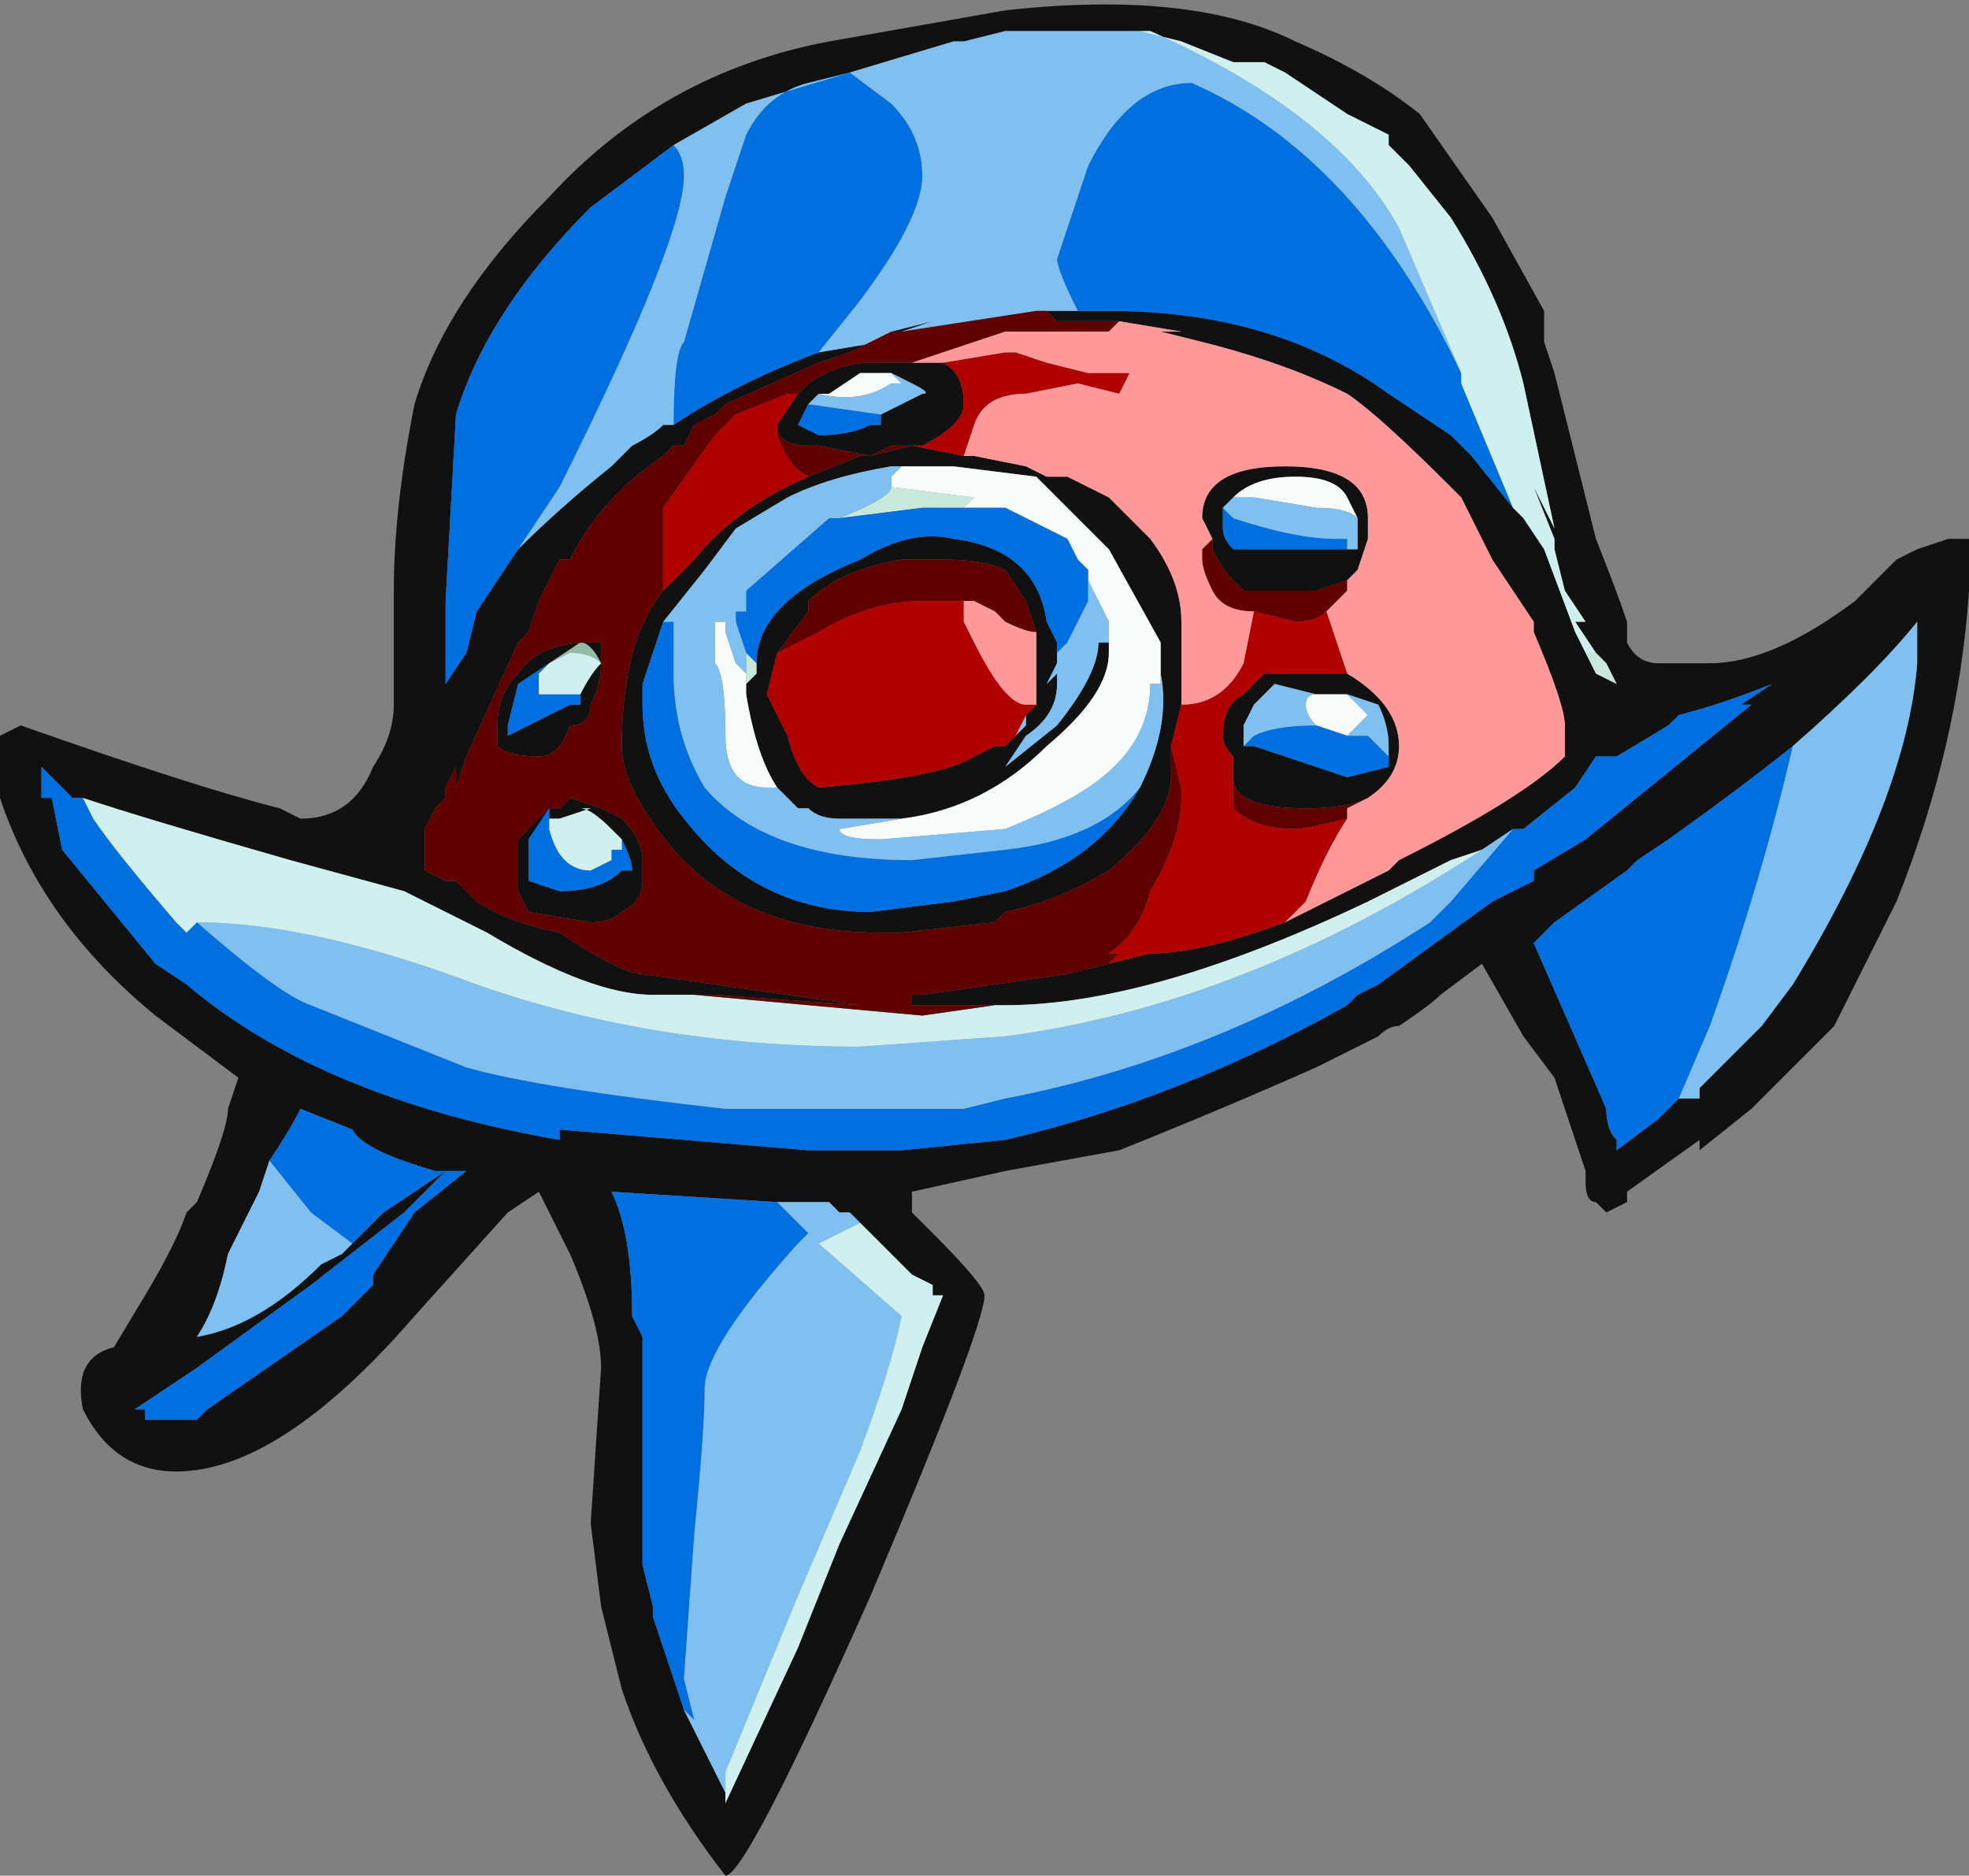 <?xml version="1.0" encoding="UTF-8" standalone="no"?>
<svg xmlns:ffdec="https://www.free-decompiler.com/flash" xmlns:xlink="http://www.w3.org/1999/xlink" ffdec:objectType="frame" height="63.35px" width="66.5px" xmlns="http://www.w3.org/2000/svg">
  <rect width="100%" height="100%" fill="#808080" stroke="none"/>
  <g transform="matrix(1.0, 0.0, 0.0, 1.0, 33.6, 32.2)">
    <use ffdec:characterId="2216" height="9.05" transform="matrix(7.0, 0.0, 0.0, 7.0, -33.6, -32.2)" width="9.5" xlink:href="#shape0"/>
  </g>
  <defs>
    <g id="shape0" transform="matrix(1.0, 0.0, 0.0, 1.0, 4.8, 4.6)">
      <path d="M0.75 -4.45 L0.05 -4.45 -0.15 -4.4 -0.2 -4.4 -1.2 -4.1 -1.55 -3.9 -1.95 -3.6 Q-2.45 -3.1 -2.6 -2.6 L-2.65 -1.7 -2.65 -1.3 -2.55 -1.45 -2.5 -1.65 -2.3 -1.95 Q-2.1 -2.15 -1.85 -2.35 L-1.75 -2.45 Q-1.65 -2.5 -1.6 -2.55 L-1.55 -2.55 Q-1.25 -2.75 -0.85 -2.9 L-0.55 -2.95 -0.5 -3.0 -0.3 -3.05 -0.45 -3.0 -0.5 -3.0 -0.7 -2.9 -0.85 -2.85 -1.3 -2.65 -1.35 -2.6 -1.45 -2.55 -1.5 -2.45 -1.55 -2.45 -1.6 -2.4 Q-1.9 -2.2 -2.05 -1.9 L-2.1 -1.9 -2.2 -1.7 -2.25 -1.55 -2.3 -1.5 -2.55 -0.95 -2.6 -0.8 -2.6 -0.9 -2.65 -0.8 -2.65 -0.75 -2.7 -0.7 -2.75 -0.6 -2.75 -0.4 -2.65 -0.35 -2.6 -0.35 -2.5 -0.25 Q-2.35 -0.15 -2.1 -0.1 -1.8 0.1 -1.7 0.1 L-0.65 0.25 -1.35 0.2 -1.45 0.2 -1.65 0.2 Q-1.95 0.2 -2.45 -0.1 L-2.85 -0.3 -3.4 -0.45 Q-4.1 -0.65 -4.4 -0.75 L-4.45 -0.75 -4.6 -0.9 -4.6 -0.85 -4.6 -0.8 -4.6 -0.75 -4.55 -0.75 -4.5 -0.5 -4.05 0.05 -3.9 0.15 Q-3.25 0.7 -2.1 0.9 L-2.1 0.85 -0.9 0.95 -0.45 0.95 0.05 0.9 Q0.9 0.7 1.7 0.25 L1.75 0.2 1.85 0.15 2.4 -0.25 2.6 -0.35 2.6 -0.4 2.85 -0.55 3.65 -1.2 3.6 -1.2 3.75 -1.3 Q3.5 -1.2 3.3 -1.15 L3.25 -1.1 3.0 -0.95 2.9 -0.95 2.8 -0.8 2.55 -0.6 2.5 -0.6 2.35 -0.5 2.2 -0.45 1.8 -0.25 Q0.75 0.25 0.05 0.25 L0.0 0.25 -0.4 0.25 -0.4 0.2 -0.35 0.2 0.35 0.1 0.55 0.05 0.75 0.0 Q1.0 0.0 1.4 -0.15 L1.9 -0.4 1.95 -0.45 Q2.55 -0.75 2.75 -0.95 L2.75 -1.1 Q2.75 -1.2 2.6 -1.55 L2.6 -1.6 2.4 -1.9 2.25 -2.2 2.2 -2.25 Q1.85 -2.6 1.7 -2.7 1.4 -2.85 1.0 -2.95 L0.8 -3.0 0.9 -3.0 0.6 -3.05 0.3 -3.05 0.25 -3.1 0.2 -3.1 0.4 -3.1 0.55 -3.1 Q1.35 -3.1 1.9 -2.7 L2.2 -2.5 2.3 -2.4 2.5 -2.15 2.55 -2.1 2.65 -1.95 2.8 -1.55 2.85 -1.45 2.9 -1.35 3.0 -1.3 2.95 -1.4 2.9 -1.45 2.8 -1.6 2.85 -1.6 2.75 -1.75 2.7 -1.95 2.7 -2.0 2.6 -2.25 2.7 -2.05 2.55 -2.75 Q2.45 -3.15 2.2 -3.55 L2.0 -3.8 1.9 -3.9 1.9 -3.95 1.7 -4.05 1.4 -4.25 1.3 -4.3 1.15 -4.3 0.9 -4.4 0.7 -4.45 0.75 -4.45 M1.45 -4.4 Q1.8 -4.25 2.05 -4.05 L2.4 -3.55 2.65 -3.1 2.65 -2.95 2.7 -2.8 2.9 -2.0 Q3.0 -1.75 3.05 -1.6 L3.05 -1.5 Q3.1 -1.4 3.2 -1.4 L3.45 -1.4 Q3.75 -1.4 4.15 -1.7 L4.35 -1.9 4.45 -1.95 4.6 -2.0 4.7 -2.0 Q4.7 -1.95 4.7 -1.75 4.65 -1.0 4.35 -0.25 L4.05 0.35 3.65 0.75 3.4 0.95 3.4 0.9 3.05 1.15 3.05 1.2 2.95 1.25 2.9 1.2 Q2.85 1.2 2.85 1.1 L2.85 1.05 2.7 0.6 2.55 0.4 2.35 0.05 2.15 0.2 Q2.1 0.25 1.95 0.35 1.9 0.35 1.85 0.4 L1.55 0.55 Q1.1 0.75 0.6 0.95 L0.05 1.05 -0.4 1.15 -0.4 1.25 -0.3 1.35 Q-0.05 1.6 -0.05 1.65 -0.05 1.8 -0.6 3.1 -1.2 4.45 -1.3 4.45 -1.65 4.0 -1.8 3.55 L-1.9 3.15 -1.95 2.75 -1.9 2.0 Q-1.9 1.8 -2.05 1.45 L-2.2 1.15 -2.35 1.25 -2.8 1.75 Q-3.45 2.5 -3.95 2.5 -4.25 2.5 -4.4 2.2 -4.45 1.95 -4.25 1.9 L-4.1 1.65 Q-3.95 1.4 -3.9 1.25 L-3.85 1.2 Q-3.7 0.85 -3.7 0.75 L-3.65 0.6 Q-3.85 0.45 -4.05 0.3 -4.6 -0.15 -4.8 -0.75 L-4.8 -1.05 -4.7 -1.1 Q-3.85 -0.8 -3.45 -0.7 L-3.35 -0.65 Q-3.1 -0.65 -3.0 -0.9 -2.9 -1.05 -2.9 -1.2 L-2.9 -1.75 Q-2.9 -2.15 -2.8 -2.65 -2.65 -3.15 -2.15 -3.65 -1.6 -4.25 -0.8 -4.4 L0.05 -4.55 Q0.95 -4.65 1.45 -4.4 M1.7 -1.95 L1.75 -1.95 1.75 -2.1 1.7 -2.2 Q1.65 -2.3 1.45 -2.3 1.25 -2.3 1.15 -2.2 L1.1 -2.15 1.1 -2.05 Q1.1 -2.0 1.15 -1.95 L1.7 -1.95 M1.05 -2.0 L1.0 -2.1 Q1.0 -2.35 1.4 -2.35 1.8 -2.35 1.8 -2.1 L1.8 -2.0 1.75 -1.85 1.7 -1.8 1.55 -1.75 1.2 -1.75 1.15 -1.8 Q1.1 -1.85 1.05 -1.95 L1.05 -2.0 M1.7 -1.35 Q1.95 -1.2 1.95 -1.0 1.95 -0.85 1.8 -0.75 1.7 -0.7 1.5 -0.7 1.15 -0.7 1.15 -0.85 L1.15 -0.95 Q1.1 -1.0 1.1 -1.05 1.1 -1.2 1.2 -1.25 L1.3 -1.35 1.7 -1.35 M-0.4 -2.85 L-0.25 -2.85 Q-0.15 -2.8 -0.15 -2.65 -0.15 -2.55 -0.35 -2.45 L-0.4 -2.45 -0.6 -2.4 -0.85 -2.45 -0.9 -2.45 Q-1.05 -2.45 -1.05 -2.55 L-0.95 -2.7 -0.9 -2.75 Q-0.75 -2.85 -0.6 -2.85 L-0.4 -2.85 M-0.15 -2.4 L-0.1 -2.4 0.15 -2.35 0.25 -2.3 0.35 -2.3 0.55 -2.2 0.75 -2.0 Q0.9 -1.8 0.9 -1.6 L0.9 -1.5 0.9 -1.2 0.85 -1.0 0.85 -0.85 Q0.85 -0.65 0.55 -0.4 0.3 -0.25 0.05 -0.2 L0.0 -0.15 -0.45 -0.1 -0.55 -0.1 Q-1.2 -0.1 -1.55 -0.5 -1.8 -0.8 -1.8 -1.0 -1.8 -1.5 -1.6 -1.75 L-1.45 -1.9 Q-1.25 -2.15 -0.9 -2.3 L-0.65 -2.4 -0.6 -2.4 -0.5 -2.45 -0.4 -2.45 -0.15 -2.4 M0.2 -1.55 L0.15 -1.7 0.05 -1.85 Q-0.05 -1.9 -0.25 -1.9 L-0.45 -1.9 Q-0.75 -1.85 -0.9 -1.7 L-0.9 -1.65 -1.05 -1.45 -1.1 -1.25 -1.0 -1.05 Q-0.95 -0.85 -0.85 -0.8 -0.25 -0.85 -0.1 -0.95 L0.0 -1.0 0.05 -1.0 0.1 -1.05 0.15 -1.1 0.15 -1.15 0.2 -1.2 0.2 -1.55 M0.8 -1.4 L0.8 -1.5 0.55 -1.95 0.2 -2.3 -0.2 -2.35 -0.4 -2.35 -0.5 -2.35 Q-0.8 -2.3 -1.0 -2.2 L-1.25 -2.05 -1.4 -1.85 -1.6 -1.6 -1.7 -1.3 -1.7 -1.2 Q-1.7 -0.9 -1.5 -0.65 -1.15 -0.2 -0.6 -0.2 L-0.2 -0.25 0.05 -0.3 Q0.5 -0.45 0.7 -0.8 0.85 -1.1 0.8 -1.35 L0.8 -1.4 M0.55 -1.5 L0.55 -1.45 Q0.55 -1.25 0.25 -1.0 -0.05 -0.7 -0.45 -0.65 L-0.75 -0.65 Q-0.85 -0.65 -0.9 -0.7 L-0.95 -0.7 -1.05 -0.8 Q-1.15 -0.95 -1.2 -1.25 L-1.2 -1.3 -1.15 -1.35 -1.15 -1.4 Q-1.15 -1.7 -0.65 -1.9 -0.4 -2.05 -0.2 -2.0 0.2 -1.95 0.25 -1.6 L0.3 -1.5 0.3 -1.4 0.25 -1.3 0.3 -1.35 0.3 -1.3 Q0.3 -1.15 0.15 -1.05 L0.05 -0.9 0.3 -1.1 Q0.5 -1.35 0.5 -1.5 L0.55 -1.5 M1.55 -1.25 L1.35 -1.3 1.25 -1.2 1.2 -1.1 1.2 -1.0 1.25 -1.0 1.7 -0.85 1.9 -0.9 1.9 -0.95 1.9 -1.0 Q1.9 -1.1 1.85 -1.2 L1.7 -1.25 1.55 -1.25 M3.85 -1.0 Q3.6 -0.8 3.25 -0.55 L3.1 -0.45 3.05 -0.4 2.7 -0.15 2.6 -0.05 2.95 0.75 Q2.95 0.85 3.0 0.9 L3.0 0.95 3.2 0.8 3.3 0.7 3.4 0.7 3.4 0.65 3.7 0.35 3.85 0.15 Q4.4 -0.75 4.45 -1.4 L4.45 -1.6 Q4.25 -1.35 3.85 -1.0 M3.75 -1.3 L3.75 -1.3 M-0.5 -2.8 L-0.65 -2.8 -0.8 -2.7 -0.85 -2.7 -0.9 -2.65 -0.95 -2.55 -0.85 -2.5 Q-0.7 -2.5 -0.6 -2.55 L-0.55 -2.55 -0.55 -2.6 -0.35 -2.7 Q-0.3 -2.7 -0.4 -2.75 L-0.5 -2.8 M-1.9 -1.5 L-1.9 -1.4 Q-1.9 -1.3 -1.95 -1.2 -1.95 -1.1 -2.05 -1.1 -2.1 -0.95 -2.2 -0.95 -2.35 -0.95 -2.4 -1.0 L-2.4 -1.1 Q-2.4 -1.25 -2.3 -1.35 -2.2 -1.5 -1.95 -1.5 L-1.9 -1.5 M-1.9 -1.4 Q-1.95 -1.5 -2.0 -1.5 L-2.15 -1.4 -2.3 -1.3 -2.35 -1.1 -2.35 -1.05 Q-2.15 -1.15 -2.05 -1.2 L-2.0 -1.2 -2.0 -1.25 Q-1.95 -1.35 -1.9 -1.4 M-2.3 -0.55 L-2.25 -0.6 -2.25 -0.65 Q-2.2 -0.7 -2.15 -0.7 L-2.1 -0.7 -2.05 -0.75 -1.9 -0.7 -1.8 -0.65 Q-1.7 -0.55 -1.7 -0.45 L-1.7 -0.35 Q-1.7 -0.25 -1.8 -0.2 -1.85 -0.15 -1.95 -0.15 L-2.25 -0.2 -2.3 -0.3 -2.3 -0.55 M-2.15 -0.65 L-2.15 -0.7 -2.25 -0.55 -2.25 -0.35 -2.1 -0.3 Q-1.9 -0.3 -1.8 -0.4 L-1.75 -0.4 Q-1.75 -0.45 -1.8 -0.55 L-1.85 -0.6 Q-1.95 -0.7 -2.0 -0.7 L-1.95 -0.7 -2.1 -0.65 -2.15 -0.65 M-0.95 1.2 Q-1.0 1.2 -1.05 1.2 L-1.85 1.15 Q-1.75 1.35 -1.75 1.75 L-1.7 1.85 Q-1.7 2.0 -1.7 2.3 L-1.7 2.95 -1.65 3.15 -1.65 3.2 -1.5 3.65 -1.3 4.05 -1.3 4.1 -0.95 3.35 -0.75 2.85 -0.45 2.2 -0.35 1.9 -0.25 1.65 -0.3 1.65 -0.3 1.6 -0.4 1.55 -0.65 1.3 -0.7 1.25 -0.75 1.25 -0.8 1.2 -0.95 1.2 M-2.6 1.05 L-2.65 1.05 -2.85 1.25 -3.3 1.6 -3.85 2.0 -4.15 2.2 -4.1 2.2 -4.1 2.25 -3.85 2.25 -3.8 2.2 -3.15 1.75 -3.0 1.6 -3.0 1.55 -2.8 1.25 -2.55 1.05 -2.6 1.05 M-2.65 1.05 L-2.7 1.05 Q-3.05 0.95 -3.1 0.85 L-3.35 0.75 Q-3.4 0.85 -3.5 1.0 L-3.55 1.15 -3.7 1.45 Q-3.75 1.7 -3.85 1.85 -3.55 1.8 -3.25 1.5 L-3.15 1.45 -3.1 1.4 -2.95 1.25 -2.65 1.05" fill="#111111" fill-rule="evenodd" stroke="none"/>
      <path d="M2.9 -1.45 L2.95 -1.4 3.0 -1.3 2.9 -1.35 2.85 -1.45 2.9 -1.45 M0.9 -1.6 L0.9 -1.5 0.9 -1.6 M-0.4 -2.35 L-0.2 -2.35 -0.45 -2.35 -0.4 -2.35 M-0.5 -2.3 L-0.5 -2.25 -0.1 -2.2 -0.15 -2.15 -0.35 -2.15 -0.75 -2.1 Q-0.5 -2.2 -0.5 -2.25 L-0.5 -2.3 M0.4 -1.9 L0.45 -1.85 0.4 -1.9 M0.1 -0.15 L0.1 -0.15 M1.8 -1.75 L1.8 -1.75 M-4.6 -0.85 L-4.6 -0.8 -4.6 -0.85 M-4.6 -0.75 L-4.55 -0.75 -4.6 -0.75 M3.75 -1.3 L3.75 -1.3 M-1.2 -1.45 L-1.15 -1.4 -1.15 -1.35 -1.2 -1.3 -1.2 -1.35 -1.2 -1.45" fill="#c8e8db" fill-rule="evenodd" stroke="none"/>
      <path d="M-0.7 -2.25 L-0.7 -2.25 M-2.15 -1.4 L-2.0 -1.5 Q-1.95 -1.5 -1.9 -1.4 -1.95 -1.45 -2.05 -1.45 L-2.15 -1.4 M-2.65 1.05 L-2.7 1.05 -2.65 1.05" fill="#94bca5" fill-rule="evenodd" stroke="none"/>
      <path d="M1.65 -2.0 L1.65 -2.0" fill="#fbfdfc" fill-rule="evenodd" stroke="none"/>
      <path d="M1.75 -2.1 Q1.7 -2.15 1.55 -2.15 L1.25 -2.2 1.15 -2.2 Q1.25 -2.3 1.45 -2.3 1.65 -2.3 1.7 -2.2 L1.75 -2.1 M-0.2 -2.35 L0.2 -2.3 0.55 -1.95 0.8 -1.5 0.8 -1.4 0.8 -1.3 0.75 -1.3 Q0.75 -1.0 0.45 -0.8 0.3 -0.7 0.05 -0.6 L-0.55 -0.55 Q-0.75 -0.55 -0.75 -0.6 L-0.45 -0.65 Q-0.05 -0.7 0.25 -1.0 0.55 -1.25 0.55 -1.45 L0.55 -1.5 0.55 -1.6 0.45 -1.8 0.45 -1.85 0.4 -1.9 0.35 -2.0 0.05 -2.15 -0.15 -2.15 -0.1 -2.2 -0.5 -2.25 -0.5 -2.3 -0.45 -2.35 -0.2 -2.35 M1.55 -1.25 L1.7 -1.25 1.8 -1.15 1.7 -1.05 1.55 -1.1 Q1.5 -1.15 1.5 -1.2 1.5 -1.25 1.55 -1.25 M-0.85 -2.7 L-0.8 -2.7 -0.65 -2.8 -0.5 -2.8 -0.45 -2.75 -0.5 -2.75 Q-0.65 -2.65 -0.85 -2.7 M-1.2 -1.3 L-1.2 -1.25 Q-1.15 -0.95 -1.05 -0.8 L-1.1 -0.8 Q-1.3 -0.8 -1.3 -1.05 -1.3 -1.35 -1.35 -1.4 L-1.35 -1.6 -1.3 -1.6 -1.3 -1.55 -1.25 -1.4 -1.2 -1.35 -1.2 -1.3" fill="#f7fbf9" fill-rule="evenodd" stroke="none"/>
      <path d="M-1.55 -3.9 Q-1.5 -3.85 -1.5 -3.75 -1.5 -3.45 -2.1 -2.25 L-2.3 -1.95 -2.5 -1.65 -2.55 -1.45 -2.65 -1.3 -2.65 -1.7 -2.6 -2.6 Q-2.45 -3.1 -1.95 -3.6 L-1.55 -3.9 M-1.55 -2.55 Q-1.55 -2.9 -1.5 -2.95 L-1.3 -3.65 -1.2 -3.95 Q-1.1 -4.15 -0.9 -4.2 L-0.7 -4.25 -0.5 -4.1 Q-0.35 -3.95 -0.35 -3.75 -0.35 -3.55 -0.65 -3.15 L-0.85 -2.9 Q-1.25 -2.75 -1.55 -2.55 M0.4 -3.1 Q0.3 -3.3 0.3 -3.35 L0.45 -3.8 Q0.65 -4.2 0.95 -4.2 1.75 -3.85 2.25 -2.8 L2.25 -2.75 2.5 -2.15 2.3 -2.4 2.2 -2.5 1.9 -2.7 Q1.35 -3.1 0.55 -3.1 L0.4 -3.1 M1.1 -2.15 L1.15 -2.1 Q1.45 -2.0 1.65 -2.0 L1.7 -2.0 1.7 -1.95 1.15 -1.95 Q1.1 -2.0 1.1 -2.05 L1.1 -2.15 M0.7 -0.8 Q0.5 -0.45 0.05 -0.3 L-0.2 -0.25 -0.6 -0.2 Q-1.15 -0.2 -1.5 -0.65 -1.7 -0.9 -1.7 -1.2 L-1.7 -1.3 -1.6 -1.6 -1.55 -1.6 -1.55 -1.35 Q-1.55 -1.05 -1.4 -0.8 -1.1 -0.45 -0.4 -0.45 L0.05 -0.5 Q0.5 -0.55 0.7 -0.8 M-0.15 -2.15 L0.05 -2.15 0.35 -2.0 0.4 -1.9 0.45 -1.85 0.45 -1.7 0.35 -1.5 0.3 -1.45 0.3 -1.5 0.25 -1.6 Q0.2 -1.95 -0.2 -2.0 -0.4 -2.05 -0.65 -1.9 -1.15 -1.7 -1.15 -1.4 L-1.2 -1.45 -1.25 -1.6 -1.25 -1.65 -1.2 -1.65 -1.2 -1.75 -0.8 -2.1 -0.75 -2.1 -0.35 -2.15 -0.15 -2.15 M1.9 -0.95 L1.9 -0.9 1.7 -0.85 1.25 -1.0 1.2 -1.0 1.25 -1.05 Q1.35 -1.1 1.55 -1.1 L1.7 -1.05 1.8 -1.05 1.9 -0.95 M-3.85 -0.15 Q-3.45 0.2 -3.3 0.25 L-2.55 0.55 Q-2.2 0.65 -1.3 0.75 L-0.15 0.75 0.05 0.7 Q1.1 0.5 2.1 -0.15 L2.2 -0.25 2.5 -0.6 2.55 -0.6 2.8 -0.8 2.9 -0.95 3.0 -0.95 3.25 -1.1 3.3 -1.15 Q3.5 -1.2 3.75 -1.3 L3.6 -1.2 3.65 -1.2 2.85 -0.55 2.6 -0.4 2.6 -0.35 2.4 -0.25 1.85 0.15 1.75 0.2 1.7 0.25 Q0.9 0.7 0.05 0.9 L-0.45 0.95 -0.9 0.95 -2.1 0.85 -2.1 0.9 Q-3.25 0.7 -3.9 0.15 L-4.05 0.05 -4.5 -0.5 -4.55 -0.75 -4.6 -0.75 -4.6 -0.8 -4.6 -0.85 -4.6 -0.9 -4.45 -0.75 -4.4 -0.75 -4.35 -0.65 Q-4.25 -0.5 -3.95 -0.15 L-3.9 -0.1 -3.85 -0.15 M3.3 0.7 L3.2 0.8 3.0 0.95 3.0 0.9 Q2.95 0.85 2.95 0.75 L2.6 -0.05 2.7 -0.15 3.05 -0.4 3.1 -0.45 3.25 -0.55 Q3.6 -0.8 3.85 -1.0 3.7 -0.35 3.45 0.35 L3.3 0.7 M-0.55 -2.6 L-0.55 -2.55 -0.6 -2.55 Q-0.7 -2.5 -0.85 -2.5 L-0.95 -2.55 -0.9 -2.65 -0.55 -2.6 M-2.0 -1.25 L-2.0 -1.2 -2.05 -1.2 Q-2.15 -1.15 -2.35 -1.05 L-2.35 -1.1 -2.3 -1.3 -2.15 -1.4 -2.2 -1.35 -2.2 -1.25 -2.0 -1.25 M-2.3 -0.55 L-2.15 -0.7 Q-2.2 -0.7 -2.25 -0.65 L-2.25 -0.6 -2.3 -0.55 M-1.8 -0.55 Q-1.75 -0.45 -1.75 -0.4 L-1.8 -0.4 Q-1.9 -0.3 -2.1 -0.3 L-2.25 -0.35 -2.25 -0.55 -2.15 -0.7 -2.15 -0.65 -2.15 -0.6 Q-2.1 -0.4 -1.95 -0.4 L-1.85 -0.45 -1.85 -0.5 -1.8 -0.5 -1.8 -0.55 M-1.5 3.65 L-1.65 3.2 -1.65 3.15 -1.7 2.95 -1.7 2.3 Q-1.7 2.0 -1.7 1.85 L-1.75 1.75 Q-1.75 1.35 -1.85 1.15 L-1.05 1.2 Q-1.0 1.2 -0.95 1.2 L-1.05 1.2 -0.9 1.35 -0.95 1.4 Q-1.4 1.9 -1.4 2.1 -1.4 2.3 -1.45 2.8 L-1.5 3.5 -1.45 3.7 -1.5 3.65 M-2.6 1.05 L-2.55 1.05 -2.8 1.25 -3.0 1.55 -3.0 1.6 -3.15 1.75 -3.8 2.2 -3.85 2.25 -4.1 2.25 -4.1 2.2 -4.15 2.2 -3.85 2.0 -3.3 1.6 -2.85 1.25 -2.65 1.05 -2.6 1.05 M-2.7 1.05 L-2.65 1.05 -2.95 1.25 -3.1 1.4 -3.3 1.25 -3.5 1.0 Q-3.4 0.85 -3.35 0.75 L-3.1 0.85 Q-3.05 0.95 -2.7 1.05" fill="#0070e0" fill-rule="evenodd" stroke="none"/>
      <path d="M-1.55 -3.9 L-1.2 -4.1 -0.2 -4.4 -0.15 -4.4 0.05 -4.45 0.75 -4.45 Q1.65 -4.05 1.95 -3.5 L2.25 -2.8 Q1.75 -3.85 0.95 -4.2 0.65 -4.2 0.45 -3.8 L0.3 -3.35 Q0.3 -3.3 0.4 -3.1 L0.2 -3.1 -0.45 -3.0 -0.3 -3.05 -0.5 -3.0 -0.55 -2.95 -0.85 -2.9 -0.65 -3.15 Q-0.35 -3.55 -0.35 -3.75 -0.35 -3.95 -0.5 -4.1 L-0.7 -4.25 -0.9 -4.2 Q-1.1 -4.15 -1.2 -3.95 L-1.3 -3.65 -1.5 -2.95 Q-1.55 -2.9 -1.55 -2.55 L-1.6 -2.55 Q-1.65 -2.5 -1.75 -2.45 L-1.85 -2.35 Q-2.1 -2.15 -2.3 -1.95 L-2.1 -2.25 Q-1.5 -3.45 -1.5 -3.75 -1.5 -3.85 -1.55 -3.9 M1.65 -2.0 L1.65 -2.0 Q1.45 -2.0 1.15 -2.1 L1.1 -2.15 1.15 -2.2 1.25 -2.2 1.55 -2.15 Q1.7 -2.15 1.75 -2.1 L1.75 -1.95 1.7 -1.95 1.7 -2.0 1.65 -2.0 M0.15 -1.15 L0.15 -1.1 0.1 -1.05 0.15 -1.15 M0.8 -1.4 L0.8 -1.35 Q0.85 -1.1 0.7 -0.8 0.5 -0.55 0.05 -0.5 L-0.4 -0.45 Q-1.1 -0.45 -1.4 -0.8 -1.55 -1.05 -1.55 -1.35 L-1.55 -1.6 -1.6 -1.6 -1.4 -1.85 -1.25 -2.05 -1.0 -2.2 Q-0.8 -2.3 -0.5 -2.35 L-0.4 -2.35 -0.45 -2.35 -0.5 -2.3 -0.5 -2.25 Q-0.5 -2.2 -0.75 -2.1 L-0.8 -2.1 -1.2 -1.75 -1.2 -1.65 -1.25 -1.65 -1.25 -1.6 -1.2 -1.45 -1.2 -1.35 -1.25 -1.4 -1.3 -1.55 -1.3 -1.6 -1.35 -1.6 -1.35 -1.4 Q-1.3 -1.35 -1.3 -1.05 -1.3 -0.8 -1.1 -0.8 L-1.05 -0.8 -0.95 -0.7 -0.9 -0.7 Q-0.85 -0.65 -0.75 -0.65 L-0.45 -0.65 -0.75 -0.6 Q-0.75 -0.55 -0.55 -0.55 L0.05 -0.6 Q0.3 -0.7 0.45 -0.8 0.75 -1.0 0.75 -1.3 L0.8 -1.3 0.8 -1.4 M0.45 -1.85 L0.45 -1.8 0.55 -1.6 0.55 -1.5 0.5 -1.5 Q0.5 -1.35 0.3 -1.1 L0.05 -0.9 0.15 -1.05 Q0.3 -1.15 0.3 -1.3 L0.3 -1.35 0.25 -1.3 0.3 -1.4 0.3 -1.5 0.3 -1.45 0.35 -1.5 0.45 -1.7 0.45 -1.85 M1.2 -1.0 L1.2 -1.1 1.25 -1.2 1.35 -1.3 1.55 -1.25 Q1.5 -1.25 1.5 -1.2 1.5 -1.15 1.55 -1.1 1.35 -1.1 1.25 -1.05 L1.2 -1.0 M1.7 -1.25 L1.85 -1.2 Q1.9 -1.1 1.9 -1.0 L1.9 -0.95 1.8 -1.05 1.7 -1.05 1.8 -1.15 1.7 -1.25 M1.3 -1.35 L1.2 -1.25 1.3 -1.35 M2.5 -0.6 L2.2 -0.25 2.1 -0.15 Q1.1 0.5 0.05 0.7 L-0.15 0.75 -1.3 0.75 Q-2.2 0.65 -2.55 0.55 L-3.3 0.25 Q-3.45 0.2 -3.85 -0.15 -3.3 -0.15 -2.5 0.15 -1.65 0.45 -0.65 0.45 L0.05 0.4 Q1.2 0.25 2.35 -0.5 L2.5 -0.6 M3.3 0.7 L3.45 0.35 Q3.7 -0.35 3.85 -1.0 4.25 -1.35 4.45 -1.6 L4.45 -1.4 Q4.4 -0.75 3.85 0.15 L3.7 0.35 3.4 0.65 3.4 0.7 3.3 0.7 M-0.85 -2.7 Q-0.65 -2.65 -0.5 -2.75 L-0.45 -2.75 -0.5 -2.8 -0.4 -2.75 Q-0.3 -2.7 -0.35 -2.7 L-0.55 -2.6 -0.9 -2.65 -0.85 -2.7 M-0.7 -2.25 L-0.7 -2.25 M-0.95 1.2 L-0.8 1.2 -0.75 1.25 -0.7 1.25 -0.65 1.3 -0.85 1.4 -0.45 1.75 Q-0.5 2.0 -0.65 2.4 L-0.95 3.1 -1.3 3.95 -1.3 4.05 -1.5 3.65 -1.45 3.7 -1.5 3.5 -1.45 2.8 Q-1.4 2.3 -1.4 2.1 -1.4 1.9 -0.95 1.4 L-0.9 1.35 -1.05 1.2 -0.95 1.2 M-3.5 1.0 L-3.3 1.25 -3.1 1.4 -3.15 1.45 -3.25 1.5 Q-3.55 1.8 -3.85 1.85 -3.75 1.7 -3.7 1.45 L-3.55 1.15 -3.5 1.0" fill="#80c0f0" fill-rule="evenodd" stroke="none"/>
      <path d="M2.25 -2.8 L1.95 -3.5 Q1.65 -4.05 0.75 -4.45 L0.7 -4.45 0.9 -4.4 1.15 -4.3 1.3 -4.3 1.4 -4.25 1.7 -4.05 1.9 -3.95 1.9 -3.9 2.0 -3.8 2.2 -3.55 Q2.45 -3.15 2.55 -2.75 L2.7 -2.05 2.6 -2.25 2.7 -2.0 2.7 -1.95 2.75 -1.75 2.85 -1.6 2.8 -1.6 2.9 -1.45 2.85 -1.45 2.8 -1.55 2.65 -1.95 2.55 -2.1 2.5 -2.15 2.25 -2.75 2.25 -2.8 M2.35 -0.5 Q1.2 0.25 0.05 0.4 L-0.65 0.45 Q-1.65 0.45 -2.5 0.15 -3.3 -0.15 -3.85 -0.15 L-3.9 -0.1 -3.95 -0.15 Q-4.25 -0.5 -4.35 -0.65 L-4.4 -0.75 Q-4.1 -0.65 -3.4 -0.45 L-2.85 -0.3 -2.45 -0.1 Q-1.95 0.2 -1.65 0.2 L-1.45 0.2 -0.35 0.3 0.0 0.25 0.05 0.25 Q0.75 0.25 1.8 -0.25 L2.2 -0.45 2.35 -0.5 M-2.15 -1.4 L-2.05 -1.45 Q-1.95 -1.45 -1.9 -1.4 -1.95 -1.35 -2.0 -1.25 L-2.2 -1.25 -2.2 -1.35 -2.15 -1.4 M-1.8 -0.55 L-1.8 -0.5 -1.85 -0.5 -1.85 -0.45 -1.95 -0.4 Q-2.1 -0.4 -2.15 -0.6 L-2.15 -0.65 -2.1 -0.65 -1.95 -0.7 -2.0 -0.7 Q-1.95 -0.7 -1.85 -0.6 L-1.8 -0.55 M-0.65 1.3 L-0.4 1.55 -0.3 1.6 -0.3 1.65 -0.25 1.65 -0.35 1.9 -0.45 2.2 -0.75 2.85 -0.95 3.35 -1.3 4.1 -1.3 4.05 -1.3 3.95 -0.95 3.1 -0.65 2.4 Q-0.5 2.0 -0.45 1.75 L-0.85 1.4 -0.65 1.3" fill="#d0f0f0" fill-rule="evenodd" stroke="none"/>
      <path d="M-0.85 -2.9 L-0.55 -2.95 -0.85 -2.9 M-0.45 -3.0 L0.2 -3.1 0.25 -3.1 0.3 -3.05 0.6 -3.05 0.55 -3.0 0.05 -3.0 -0.4 -2.85 -0.6 -2.85 Q-0.75 -2.85 -0.9 -2.75 L-0.95 -2.7 -1.0 -2.7 -1.25 -2.6 -1.35 -2.5 -1.6 -2.15 -1.6 -1.75 Q-1.8 -1.5 -1.8 -1.0 -1.8 -0.8 -1.55 -0.5 -1.2 -0.1 -0.55 -0.1 L-0.45 -0.1 0.0 -0.15 0.05 -0.2 Q0.3 -0.25 0.55 -0.4 0.85 -0.65 0.85 -0.85 L0.85 -1.0 0.9 -0.8 0.9 -0.75 Q0.9 -0.55 0.75 -0.3 0.7 -0.1 0.55 0.0 L0.6 0.0 0.55 0.05 0.35 0.1 -0.35 0.2 -0.4 0.2 -0.4 0.25 0.0 0.25 -0.35 0.3 -1.45 0.2 -1.35 0.2 -0.65 0.25 -1.7 0.1 Q-1.8 0.1 -2.1 -0.1 -2.35 -0.15 -2.5 -0.25 L-2.6 -0.35 -2.65 -0.35 -2.75 -0.4 -2.75 -0.6 -2.7 -0.7 -2.65 -0.75 -2.65 -0.8 -2.6 -0.9 -2.6 -0.8 -2.55 -0.95 -2.3 -1.5 -2.25 -1.55 -2.2 -1.7 -2.1 -1.9 -2.05 -1.9 Q-1.9 -2.2 -1.6 -2.4 L-1.55 -2.45 -1.5 -2.45 -1.45 -2.55 -1.35 -2.6 -1.3 -2.65 -0.85 -2.85 -0.7 -2.9 -0.5 -3.0 -0.45 -3.0 M1.05 -2.0 L1.05 -1.95 Q1.1 -1.85 1.15 -1.8 L1.2 -1.75 1.55 -1.75 1.7 -1.8 1.7 -1.75 1.6 -1.65 Q1.55 -1.6 1.45 -1.6 L1.25 -1.65 Q1.1 -1.65 1.05 -1.75 1.0 -1.85 1.0 -1.9 L1.0 -1.95 1.05 -2.0 M1.8 -0.75 L1.7 -0.7 1.7 -0.65 Q1.5 -0.6 1.45 -0.6 1.25 -0.6 1.15 -0.7 1.15 -0.8 1.15 -0.85 L1.15 -0.95 1.15 -0.85 Q1.15 -0.7 1.5 -0.7 1.7 -0.7 1.8 -0.75 M-1.05 -1.45 L-0.9 -1.65 -0.9 -1.7 Q-0.75 -1.85 -0.45 -1.9 L-0.25 -1.9 Q-0.05 -1.9 0.05 -1.85 L0.15 -1.7 0.2 -1.55 Q0.15 -1.55 0.05 -1.6 L0.0 -1.65 -0.1 -1.7 -0.35 -1.7 Q-0.6 -1.7 -0.85 -1.55 L-1.05 -1.45 M0.1 -0.15 L0.1 -0.15 M-1.05 -2.55 Q-1.05 -2.45 -0.9 -2.45 L-0.85 -2.45 -0.6 -2.4 -0.4 -2.45 -0.5 -2.45 -0.6 -2.4 -0.65 -2.4 -0.9 -2.3 Q-1.0 -2.35 -1.05 -2.5 L-1.05 -2.55 M-1.9 -1.5 L-1.95 -1.5 Q-2.2 -1.5 -2.3 -1.35 -2.4 -1.25 -2.4 -1.1 L-2.4 -1.0 Q-2.35 -0.95 -2.2 -0.95 -2.1 -0.95 -2.05 -1.1 -1.95 -1.1 -1.95 -1.2 -1.9 -1.3 -1.9 -1.4 L-1.9 -1.5 M-2.15 -0.7 L-2.3 -0.55 -2.3 -0.3 -2.25 -0.2 -1.95 -0.15 Q-1.85 -0.15 -1.8 -0.2 -1.7 -0.25 -1.7 -0.35 L-1.7 -0.45 Q-1.7 -0.55 -1.8 -0.65 L-1.9 -0.7 -2.05 -0.75 -2.1 -0.7 -2.15 -0.7" fill="#600000" fill-rule="evenodd" stroke="none"/>
      <path d="M1.6 -1.65 L1.7 -1.35 1.3 -1.35 1.2 -1.25 Q1.1 -1.2 1.1 -1.05 1.1 -1.0 1.15 -0.95 L1.15 -0.85 Q1.15 -0.8 1.15 -0.7 1.25 -0.6 1.45 -0.6 1.5 -0.6 1.7 -0.65 1.6 -0.5 1.5 -0.25 L1.4 -0.15 Q1.0 0.0 0.75 0.0 L0.55 0.05 0.6 0.0 0.55 0.0 Q0.7 -0.1 0.75 -0.3 0.9 -0.55 0.9 -0.75 L0.9 -0.8 0.85 -1.0 0.9 -1.2 Q1.1 -1.2 1.2 -1.4 L1.25 -1.65 1.45 -1.6 Q1.55 -1.6 1.6 -1.65 M-0.25 -2.85 L0.05 -2.9 0.1 -2.9 0.25 -2.85 0.45 -2.8 0.65 -2.8 0.6 -2.7 0.4 -2.75 0.15 -2.7 Q-0.05 -2.7 -0.1 -2.55 L-0.15 -2.4 -0.4 -2.45 -0.35 -2.45 Q-0.15 -2.55 -0.15 -2.65 -0.15 -2.8 -0.25 -2.85 M0.2 -1.2 L0.15 -1.15 0.1 -1.05 0.05 -1.0 0.0 -1.0 -0.1 -0.95 Q-0.25 -0.85 -0.85 -0.8 -0.95 -0.85 -1.0 -1.05 L-1.1 -1.25 -1.05 -1.45 -0.85 -1.55 Q-0.6 -1.7 -0.35 -1.7 L-0.1 -1.7 -0.15 -1.7 -0.15 -1.6 -0.1 -1.5 Q0.05 -1.2 0.15 -1.2 L0.2 -1.2 M-1.6 -1.75 L-1.6 -2.15 -1.35 -2.5 -1.25 -2.6 -1.0 -2.7 -0.95 -2.7 -1.05 -2.55 -1.05 -2.5 Q-1.0 -2.35 -0.9 -2.3 -1.25 -2.15 -1.45 -1.9 L-1.6 -1.75" fill="#b00000" fill-rule="evenodd" stroke="none"/>
      <path d="M1.7 -1.8 L1.75 -1.85 1.8 -2.0 1.8 -2.1 Q1.8 -2.35 1.4 -2.35 1.0 -2.35 1.0 -2.1 L1.05 -2.0 1.0 -1.95 1.0 -1.9 Q1.0 -1.85 1.05 -1.75 1.1 -1.65 1.25 -1.65 L1.2 -1.4 Q1.1 -1.2 0.9 -1.2 L0.9 -1.5 0.9 -1.6 Q0.9 -1.8 0.75 -2.0 L0.55 -2.2 0.35 -2.3 0.25 -2.3 0.15 -2.35 -0.1 -2.4 -0.15 -2.4 -0.1 -2.55 Q-0.05 -2.7 0.15 -2.7 L0.4 -2.75 0.6 -2.7 0.65 -2.8 0.45 -2.8 0.25 -2.85 0.1 -2.9 0.05 -2.9 -0.25 -2.85 -0.4 -2.85 0.05 -3.0 0.55 -3.0 0.6 -3.05 0.9 -3.0 0.8 -3.0 1.0 -2.95 Q1.4 -2.85 1.7 -2.7 1.85 -2.6 2.2 -2.25 L2.25 -2.2 2.4 -1.9 2.6 -1.6 2.6 -1.55 Q2.75 -1.2 2.75 -1.1 L2.75 -0.95 Q2.55 -0.75 1.95 -0.45 L1.9 -0.4 1.4 -0.15 1.5 -0.25 Q1.6 -0.5 1.7 -0.65 L1.7 -0.7 1.8 -0.75 Q1.95 -0.85 1.95 -1.0 1.95 -1.2 1.7 -1.35 L1.6 -1.65 1.7 -1.75 1.7 -1.8 M0.2 -1.55 L0.2 -1.2 0.15 -1.2 Q0.05 -1.2 -0.1 -1.5 L-0.15 -1.6 -0.15 -1.7 -0.1 -1.7 0.0 -1.65 0.05 -1.6 Q0.15 -1.55 0.2 -1.55 M1.8 -1.75 L1.8 -1.75" fill="#ff9999" fill-rule="evenodd" stroke="none"/>
    </g>
  </defs>
</svg>

